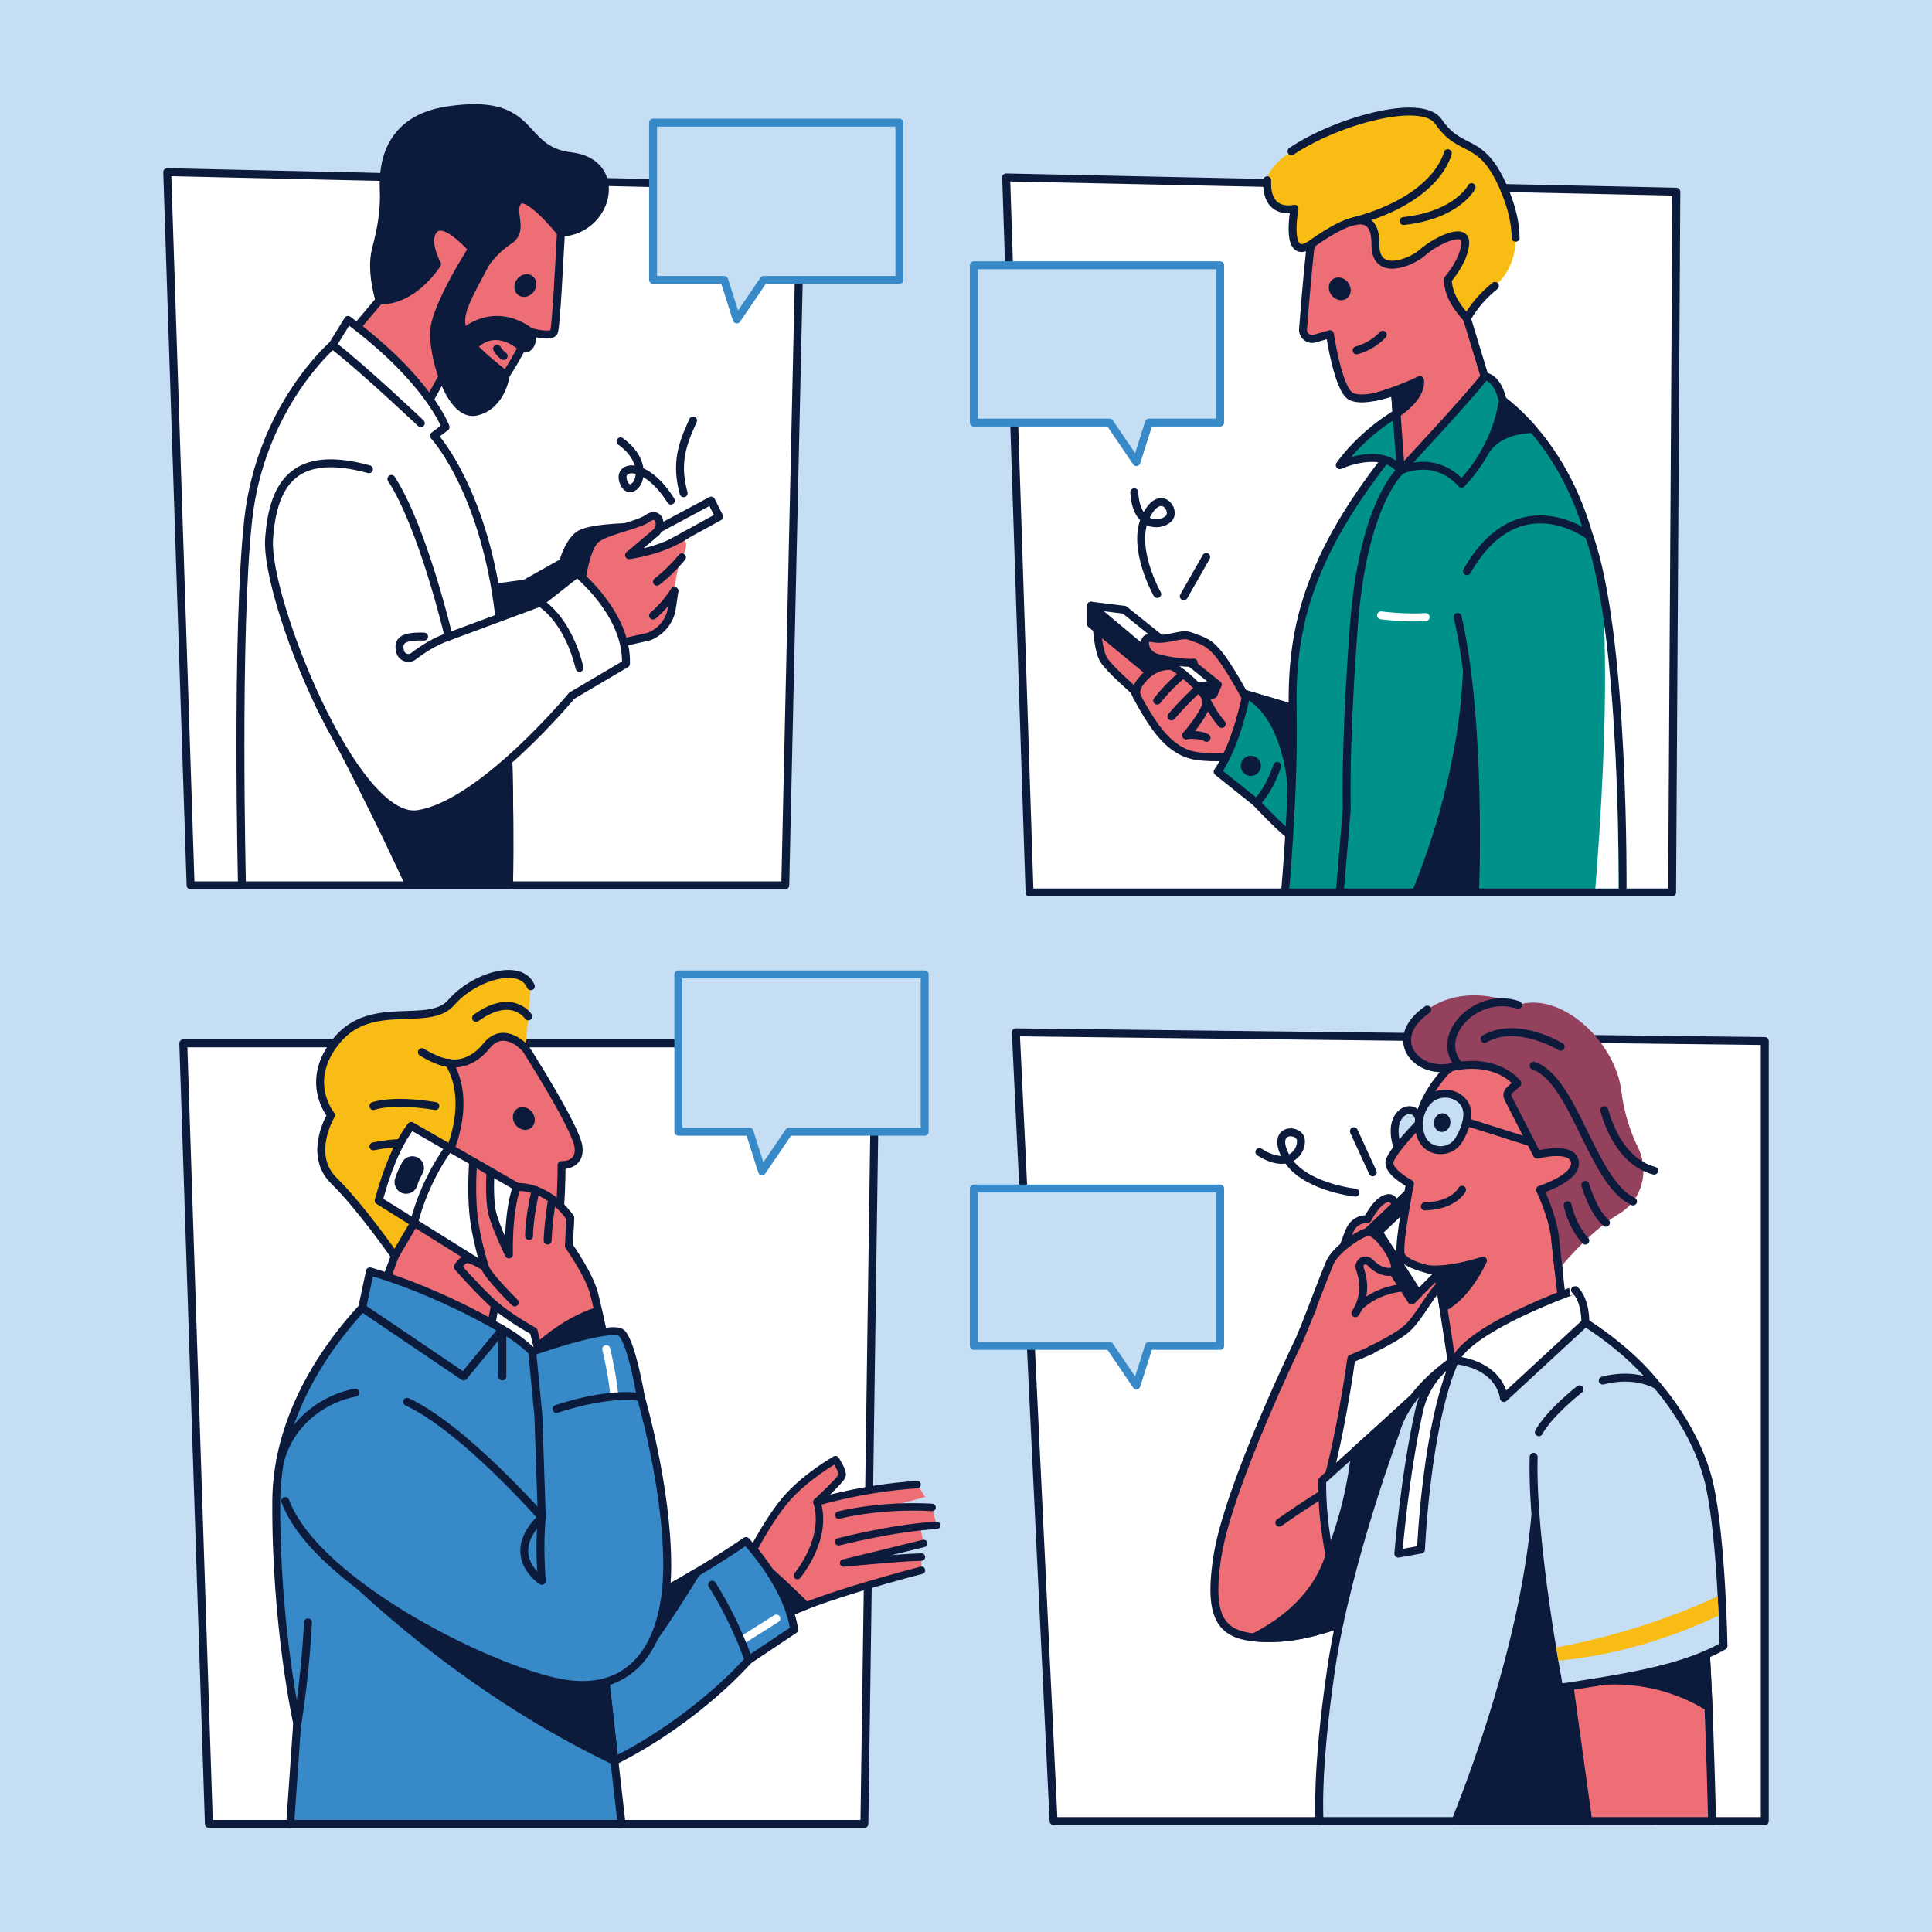 <?xml version="1.0" encoding="utf-8"?>
<!-- Generator: Adobe Illustrator 27.5.0, SVG Export Plug-In . SVG Version: 6.00 Build 0)  -->
<svg version="1.1" xmlns="http://www.w3.org/2000/svg" xmlns:xlink="http://www.w3.org/1999/xlink" x="0px" y="0px"
	 viewBox="0 0 500 500" style="enable-background:new 0 0 500 500;" xml:space="preserve">
<g id="BACKGROUND">
	<rect style="fill:#C5DEF3;" width="500" height="500"/>
</g>
<g id="OBJECTS">
	<g>
		
			<polygon style="fill:#FFFFFF;stroke:#0C1A3B;stroke-width:2.052;stroke-linecap:round;stroke-linejoin:round;stroke-miterlimit:10;" points="
			43.28,44.549 49.328,229.131 203.226,229.131 207.258,48.245 		"/>
		<g>
			<g>
				
					<path style="fill:#0C1A3B;stroke:#0C1A3B;stroke-width:2.052;stroke-linecap:round;stroke-linejoin:round;stroke-miterlimit:10;" d="
					M145.171,147.385c0,0,1.528-6.936,4.809-9.04c3.281-2.104,16.204-2.029,16.204-2.029l-15.477,17.581L145.171,147.385z"/>
				
					<path style="fill:#0C1A3B;stroke:#0C1A3B;stroke-width:2.052;stroke-linecap:round;stroke-linejoin:round;stroke-miterlimit:10;" d="
					M124.935,152.531l11.02-1.539l8.916-5.009c0,0,2.304,0.473,5.109,6.547l-25.044,21.502V152.531z"/>
			</g>
			<g>
				
					<path style="fill:#EE6E76;stroke:#0C1A3B;stroke-width:2.052;stroke-linecap:round;stroke-linejoin:round;stroke-miterlimit:10;" d="
					M145.171,60.232c-0.401,6.812-1.202,24.043-1.803,25.645c-0.601,1.603-6.211,0-6.211,0s-7.012,14.626-11.42,17.03
					c-4.408,2.404-10.018-7.614-10.018-7.614l-6.211,11.22L90.073,87.309l10.018-11.85c0,0,6.612-24.227,15.828-31.949
					C125.135,35.789,144.169,48.611,145.171,60.232z"/>
				
					<path style="fill:#0C1A3B;stroke:#0C1A3B;stroke-width:2.052;stroke-linecap:round;stroke-linejoin:round;stroke-miterlimit:10;" d="
					M134.619,72.9c-0.679,0.907-0.632,2.09,0.105,2.642c0.737,0.552,1.886,0.263,2.565-0.644c0.679-0.908,0.632-2.091-0.105-2.642
					C136.447,71.704,135.298,71.992,134.619,72.9z"/>
				
					<path style="fill:#0C1A3B;stroke:#0C1A3B;stroke-width:2.052;stroke-linecap:round;stroke-linejoin:round;stroke-miterlimit:10;" d="
					M145.171,60.232c12.422-0.601,16.63-18.134,2.605-19.786c-14.025-1.652-8.415-15.476-32.057-11.87
					C101.271,30.78,98.944,41.364,99.32,49.263c0.241,5.062-0.655,10.078-1.957,14.975c-0.993,3.737-0.623,8.286,0.821,13.476
					c0,0,7.717,1.047,14.929-9.339c0,0-3.206-5.739-1.002-8.745c3.37-4.595,13.424,8.745,13.424,8.745s2.004-3.335,6.211-6.14
					c4.208-2.805-0.024-7.613,2.392-10.218C136.555,49.413,145.171,60.232,145.171,60.232z"/>
				
					<path style="fill:#0C1A3B;stroke:#0C1A3B;stroke-width:2.052;stroke-linecap:round;stroke-linejoin:round;stroke-miterlimit:10;" d="
					M125.536,68.375c-8.014,15.298-10.117,16.426,5.36,28.685c0,0-0.952,7.851-7.564,9.454c-6.612,1.603-11.02-13.224-11.02-20.236
					c0-7.012,11.02-23.642,11.02-23.642"/>
				
					<path style="fill:#0C1A3B;stroke:#0C1A3B;stroke-width:2.052;stroke-linecap:round;stroke-linejoin:round;stroke-miterlimit:10;" d="
					M118.523,87.309c9.617-9.245,18.633-1.432,18.633-1.432c1.377,1.227,0.025,5.435-2.083,4.072c0,0-7.233-7.156-13.469,0.744"/>
				
					<path style="fill:none;stroke:#0C1A3B;stroke-width:2.052;stroke-linecap:round;stroke-linejoin:round;stroke-miterlimit:10;" d="
					M130.344,92.138c0,0-0.801-0.401-1.703-1.903"/>
			</g>
			<g>
				
					<path style="fill:#FFFFFF;stroke:#0C1A3B;stroke-width:2.052;stroke-linecap:round;stroke-linejoin:round;stroke-miterlimit:10;" d="
					M90.073,82.793c20.837,15.507,25.245,27.728,25.245,27.728l-3.005,2.259c0,0,10.619,11.365,15.528,37.611
					c4.909,26.247,3.907,78.74,3.907,78.74H62.624c0,0-1.603-65.316,1.603-94.567c3.206-29.252,21.839-45.28,21.839-45.28
					L90.073,82.793z"/>
				
					<path style="fill:#0C1A3B;stroke:#0C1A3B;stroke-width:2.052;stroke-linecap:round;stroke-linejoin:round;stroke-miterlimit:10;" d="
					M82.721,182.554l20.976,5.814l27.206-8.404c1.321,24.135,0.843,49.167,0.843,49.167h-25.757
					C101.177,218.659,93.31,202.255,82.721,182.554z"/>
				
					<path style="fill:none;stroke:#0C1A3B;stroke-width:2.052;stroke-linecap:round;stroke-linejoin:round;stroke-miterlimit:10;" d="
					M108.906,109.519c0,0-15.027-14.225-22.84-20.236"/>
			</g>
			<g>
				<g>
					
						<polygon style="fill:#FFFFFF;stroke:#0C1A3B;stroke-width:2.052;stroke-linecap:round;stroke-linejoin:round;stroke-miterlimit:10;" points="
						184.039,129.555 155.088,145.082 157.192,149.59 186.121,133.704 					"/>
					<g>
						<path style="fill:#EE6E76;" d="M150.591,149.797c0,0,1.039-8.021,3.578-10.225c2.539-2.204,11.07-3.506,13.406-5.41
							c2.336-1.903,3.735,1.488,2.934,2.597c-0.801,1.109-7.707,6.92-7.707,6.92s8.859-2.079,13.071-4.361
							c0,0,3.178,0.053,0.842,4.461c-2.336,4.408-1.999,11.384-3.148,15.027c-1.422,4.508-5.586,5.923-5.586,5.923l-12.187,2.773
							l-7.718-14.406L150.591,149.797z"/>
						
							<path style="fill:none;stroke:#0C1A3B;stroke-width:2.052;stroke-linecap:round;stroke-linejoin:round;stroke-miterlimit:10;" d="
							M174.529,152.949c-0.171,1.291-0.665,4.912-0.963,5.857c-1.422,4.508-5.586,5.923-5.586,5.923l-12.187,2.773l-7.718-14.406
							l2.516-3.299c0,0,1.039-8.021,3.578-10.225c2.539-2.204,10.969-3.637,13.406-5.41c3.03-2.204,4.111,2.018,2.133,3.707
							c-1.041,0.888-6.906,5.81-6.906,5.81s8.716-1.102,14.771-5.281"/>
						
							<path style="fill:none;stroke:#0C1A3B;stroke-width:2.052;stroke-linecap:round;stroke-linejoin:round;stroke-miterlimit:10;" d="
							M176.501,144.222c-3.281,3.966-6.487,6.326-6.487,6.326"/>
						
							<path style="fill:none;stroke:#0C1A3B;stroke-width:2.052;stroke-linecap:round;stroke-linejoin:round;stroke-miterlimit:10;" d="
							M174.529,152.949c-2.411,3.853-5.516,6.358-5.516,6.358"/>
					</g>
					
						<path style="fill:none;stroke:#0C1A3B;stroke-width:2.052;stroke-linecap:round;stroke-linejoin:round;stroke-miterlimit:10;" d="
						M176.927,127.651c-2.104-7.754-0.425-12.622,2.44-18.833"/>
					
						<path style="fill:none;stroke:#0C1A3B;stroke-width:2.052;stroke-linecap:round;stroke-linejoin:round;stroke-miterlimit:10;" d="
						M173.621,129.555c-6.511-10.419-14.215-9.402-12.168-4.587c2.047,4.815,8.561-3.928-0.855-10.74"/>
				</g>
				<g>
					
						<path style="fill:#FFFFFF;stroke:#0C1A3B;stroke-width:2.052;stroke-linecap:round;stroke-linejoin:round;stroke-miterlimit:10;" d="
						M101.293,123.945c8.215,12.622,14.826,40.803,14.826,40.803l23.642-8.786l9.617-7.574c0,0,13.023,10.49,12.622,23.377
						l-14.025,8.279c0,0-23.441,28.25-39.871,30.654c-16.429,2.404-39.47-55.899-38.468-71.126
						c1.002-15.227,7.213-23.248,25.846-18.135"/>
					
						<path style="fill:none;stroke:#0C1A3B;stroke-width:2.052;stroke-linecap:round;stroke-linejoin:round;stroke-miterlimit:10;" d="
						M149.979,172.831c-3.206-13.023-10.218-16.87-10.218-16.87"/>
					
						<path style="fill:none;stroke:#0C1A3B;stroke-width:2.052;stroke-linecap:round;stroke-linejoin:round;stroke-miterlimit:10;" d="
						M116.119,164.747c-3.675,1.227-6.999,3.459-9.101,5.077c-1.266,0.975-3.1,0.288-3.475-1.265
						c-0.618-2.56,0.374-4.01,6.215-3.812"/>
				</g>
			</g>
		</g>
		
			<polygon style="fill:#C5DEF3;stroke:#3889C8;stroke-width:2.052;stroke-linecap:round;stroke-linejoin:round;stroke-miterlimit:10;" points="
			169.013,31.73 232.763,31.73 232.763,72.446 197.639,72.446 190.68,82.688 187.432,72.446 169.013,72.446 		"/>
	</g>
	<g>
		
			<polygon style="fill:#FFFFFF;stroke:#0C1A3B;stroke-width:2.052;stroke-linecap:round;stroke-linejoin:round;stroke-miterlimit:10;" points="
			47.437,270.013 54.063,472.022 223.704,472.022 226.575,270.013 		"/>
		<g>
			<g>
				<g>
					
						<path style="fill:#EE6E76;stroke:#0C1A3B;stroke-width:2.052;stroke-linecap:round;stroke-linejoin:round;stroke-miterlimit:10;" d="
						M136.014,271.317c0,0,12.923,20.225,13.674,25.365c0.751,5.14-4.358,4.839-4.358,4.839s0.15,21.638-3.757,24.944
						c-3.907,3.306-11.57,1.202-11.57,1.202l-4.658,24.681l-27.198-16.266l8.415-22.991c0,0-7.363-2.317-9.767-23.623
						C94.391,268.161,120.988,255.689,136.014,271.317z"/>
					
						<path style="fill:#0C1A3B;stroke:#0C1A3B;stroke-width:2.052;stroke-linecap:round;stroke-linejoin:round;stroke-miterlimit:10;" d="
						M121.739,323.459c0,0,2.215,9.459,6.592,13.069l1.673-8.862C125.496,326.164,121.739,323.459,121.739,323.459z"/>
					
						<path style="fill:#0C1A3B;stroke:#0C1A3B;stroke-width:2.052;stroke-linecap:round;stroke-linejoin:round;stroke-miterlimit:10;" d="
						M136.899,288.468c0.679,0.908,0.632,2.09-0.105,2.642c-0.737,0.552-1.886,0.263-2.565-0.644
						c-0.679-0.908-0.632-2.091,0.105-2.642C135.071,287.272,136.219,287.561,136.899,288.468z"/>
					
						<path style="fill:none;stroke:#0C1A3B;stroke-width:2.052;stroke-linecap:round;stroke-linejoin:round;stroke-miterlimit:10;" d="
						M139.32,311.287c-5.109-0.902-9.317-3.757-9.317-3.757"/>
				</g>
				<g>
					<path style="fill:#F9BC14;" d="M116.179,275.073c6.161,10.218,0,23.178,0,23.178s-8.866-3.569-10.819,0
						c-1.953,3.569,7.513,8.528,7.513,8.528l-10.693,18.283c0,0-8.841-12.723-15.754-19.485s-0.751-16.98-0.751-16.98
						s-7.363-8.866,1.653-19.534c9.016-10.669,23.742-3.005,29.452-9.617c5.71-6.612,17.894-10.519,20.598-4.207l-1.364,16.078
						c0,0-5.56-6.311-10.143-0.601C121.288,276.426,116.179,275.073,116.179,275.073z"/>
					
						<path style="fill:none;stroke:#0C1A3B;stroke-width:2.052;stroke-linecap:round;stroke-linejoin:round;stroke-miterlimit:10;" d="
						M136.014,271.317c0,0-5.56-6.311-10.143-0.601c-4.583,5.71-9.692,4.358-9.692,4.358c6.161,10.218,0,23.178,0,23.178
						s-8.866-3.569-10.819,0c-1.953,3.569,7.513,8.528,7.513,8.528l-10.693,18.283c0,0-8.841-12.723-15.754-19.485
						s-0.751-16.98-0.751-16.98s-7.363-8.866,1.653-19.534c9.016-10.669,23.742-3.005,29.452-9.617
						c5.71-6.612,17.894-10.519,20.598-4.207"/>
					
						<path style="fill:none;stroke:#0C1A3B;stroke-width:2.052;stroke-linecap:round;stroke-linejoin:round;stroke-miterlimit:10;" d="
						M123.203,263.428c9.355-6.762,13.513-0.386,13.513-0.386"/>
					
						<path style="fill:none;stroke:#0C1A3B;stroke-width:2.052;stroke-linecap:round;stroke-linejoin:round;stroke-miterlimit:10;" d="
						M116.179,275.073c-2.705-0.075-6.987-2.78-6.987-2.78"/>
					
						<path style="fill:none;stroke:#0C1A3B;stroke-width:2.052;stroke-linecap:round;stroke-linejoin:round;stroke-miterlimit:10;" d="
						M112.686,286.244c-11.383-1.854-16.043,0-16.043,0"/>
					
						<path style="fill:none;stroke:#0C1A3B;stroke-width:2.052;stroke-linecap:round;stroke-linejoin:round;stroke-miterlimit:10;" d="
						M116.179,298.251c0,0-6.169-4.279-19.537-1.57"/>
				</g>
			</g>
			<g>
				<g>
					<path style="fill:#EE6E76;" d="M193.115,404.517c0,0,5.212-10.57,10.283-16.486c5.071-5.916,12.818-10.283,12.818-10.283
						s2.113,3.099,1.69,4.226c-0.423,1.127-6.479,6.761-6.479,6.761s10.142-3.269,23.241-4.522h2.676l2.102,3.201l-10.764,2.881
						l12.546-0.166l1.187,4.618h-4.367l0.986,4.693l-11.832,3.521h11.268v3.427c0,0-27.78,7.091-37.186,12.489"/>
					
						<path style="fill:#0C1A3B;stroke:#0C1A3B;stroke-width:1.924;stroke-linecap:round;stroke-linejoin:round;stroke-miterlimit:10;" d="
						M194.357,406.7l6.928,12.178c1.858-1.067,4.439-2.199,7.376-3.33c-3.149-3.123-7.226-7.004-12.17-11.368L194.357,406.7z"/>
					
						<path style="fill:none;stroke:#0C1A3B;stroke-width:1.924;stroke-linecap:round;stroke-linejoin:round;stroke-miterlimit:10;" d="
						M238.471,406.389c0,0-27.78,7.091-37.186,12.489"/>
					
						<path style="fill:none;stroke:#0C1A3B;stroke-width:1.924;stroke-linecap:round;stroke-linejoin:round;stroke-miterlimit:10;" d="
						M193.115,404.517c0,0,5.212-10.57,10.283-16.486c5.071-5.916,12.818-10.283,12.818-10.283s2.113,3.099,1.69,4.226
						c-0.423,1.127-6.479,6.761-6.479,6.761s11.55-3.592,25.917-4.522"/>
					
						<path style="fill:none;stroke:#0C1A3B;stroke-width:1.924;stroke-linecap:round;stroke-linejoin:round;stroke-miterlimit:10;" d="
						M211.427,388.735c2.958,9.513-5.071,19.025-5.071,19.025"/>
					
						<path style="fill:none;stroke:#0C1A3B;stroke-width:1.924;stroke-linecap:round;stroke-linejoin:round;stroke-miterlimit:10;" d="
						M238.471,402.961c-5.916,0.141-20.142,1.555-20.142,1.555l20.706-5.077"/>
					
						<path style="fill:none;stroke:#0C1A3B;stroke-width:1.924;stroke-linecap:round;stroke-linejoin:round;stroke-miterlimit:10;" d="
						M217.061,399.017c0,0,13.945-3.611,25.354-4.27"/>
					
						<path style="fill:none;stroke:#0C1A3B;stroke-width:1.924;stroke-linecap:round;stroke-linejoin:round;stroke-miterlimit:10;" d="
						M217.061,392.087c12.536-2.93,24.167-1.958,24.167-1.958"/>
				</g>
				<g>
					
						<path style="fill:#3889C8;stroke:#0C1A3B;stroke-width:2.052;stroke-linecap:round;stroke-linejoin:round;stroke-miterlimit:10;" d="
						M160.858,417.125c15.027-6.411,32.196-18.308,32.196-18.308s10.68,11.096,12.483,22.917l-11.821,7.902
						c0,0-13.154,15.264-34.714,26.078c-22.11,11.089-16.577-32.979-16.577-32.979"/>
					
						<line style="fill:none;stroke:#FFFFFF;stroke-width:2.052;stroke-linecap:round;stroke-linejoin:round;stroke-miterlimit:10;" x1="200.929" y1="418.878" x2="191.796" y2="424.637"/>
					
						<path style="fill:none;stroke:#0C1A3B;stroke-width:2.052;stroke-linecap:round;stroke-linejoin:round;stroke-miterlimit:10;" d="
						M184.3,410.112c6.211,9.818,9.417,19.523,9.417,19.523"/>
					
						<path style="fill:#0C1A3B;stroke:#0C1A3B;stroke-width:2.052;stroke-linecap:round;stroke-linejoin:round;stroke-miterlimit:10;" d="
						M163.999,415.72l5.318,8.021c3.602-5.102,7.513-11.249,10.875-16.724C175.327,409.921,169.609,413.11,163.999,415.72z"/>
				</g>
			</g>
			<g>
				
					<path style="fill:#3889C8;stroke:#0C1A3B;stroke-width:2.052;stroke-linecap:round;stroke-linejoin:round;stroke-miterlimit:10;" d="
					M99.251,333.067c0,0-27.55,23.15-27.751,55.407c-0.2,32.257,5.41,57.502,5.41,57.502l-1.803,26.046h85.752
					c0,0-7.413-64.514-9.016-83.147c-0.644-7.487-2.485-15.686-4.457-22.816c-3.208-11.599-12.001-20.824-23.406-24.665
					L99.251,333.067z"/>
				
					<path style="fill:none;stroke:#0C1A3B;stroke-width:2.052;stroke-linecap:round;stroke-linejoin:round;stroke-miterlimit:10;" d="
					M76.854,446.773c2.259-13.62,2.86-26.9,2.86-26.9"/>
				
					<path style="fill:none;stroke:#0C1A3B;stroke-width:2.052;stroke-linecap:round;stroke-linejoin:round;stroke-miterlimit:10;" d="
					M130.004,344.05c0,7.96,0,12.167,0,12.167"/>
				
					<path style="fill:#0C1A3B;stroke:#0C1A3B;stroke-width:2.052;stroke-linecap:round;stroke-linejoin:round;stroke-miterlimit:10;" d="
					M93.015,410.346c26.657,24.611,51.654,38.572,65.988,45.368c-1.666-14.738-4.094-36.46-5.723-52.156l-33.894,1.146
					L93.015,410.346z"/>
				
					<path style="fill:#3889C8;stroke:#0C1A3B;stroke-width:2.052;stroke-linecap:round;stroke-linejoin:round;stroke-miterlimit:10;" d="
					M95.743,329.019c18.783,5.56,34.261,15.031,34.261,15.031l-10.018,12.167l-26.247-17.758L95.743,329.019z"/>
			</g>
			<g>
				<g>
					<g>
						
							<path style="fill:#FFFFFF;stroke:#0C1A3B;stroke-width:2.052;stroke-linecap:round;stroke-linejoin:round;stroke-miterlimit:10;" d="
							M106.411,291.391c-3.777,5.049-6.373,11.782-8.41,19.313l39.074,24.4l10.444-20.082L106.411,291.391z"/>
						
							<path style="fill:none;stroke:#0C1A3B;stroke-width:2.052;stroke-linecap:round;stroke-linejoin:round;stroke-miterlimit:10;" d="
							M116.179,297.036c-6.987,9.762-9.026,19.524-9.026,19.524"/>
						<g>
							<path style="fill:#0C1A3B;" d="M105.118,308.947c-0.273,0-0.552-0.038-0.828-0.117c-1.596-0.456-2.519-2.12-2.063-3.716
								c0.486-1.702,1.297-3.28,1.865-4.318c0.797-1.457,2.623-1.991,4.078-1.195c1.457,0.796,1.991,2.623,1.195,4.078
								c-0.43,0.787-1.038,1.962-1.361,3.088C107.629,308.086,106.426,308.947,105.118,308.947z"/>
						</g>
					</g>
					<g>
						
							<path style="fill:#EE6E76;stroke:#0C1A3B;stroke-width:2.052;stroke-linecap:round;stroke-linejoin:round;stroke-miterlimit:10;" d="
							M140.222,353.011l-2.104-8.505c0,0-7.113-3.824-11.42-7.978s-8.215-8.661-8.215-8.661s1.234-2.13,2.605-2.004
							c1.37,0.126,4.38,2.008,4.38,2.008s-2.377-7.483-2.978-13.911c-0.601-6.429-0.04-13.299-0.04-13.299l3.726,2.153
							c0.464,0.268,0.741,0.768,0.719,1.303c-0.084,1.988-0.205,6.943,0.504,9.842c0.902,3.689,4.308,10.702,4.308,10.702
							s-0.324-11.099,2.042-17.471c5.04-0.128,10.309,2.934,13.844,8.001l-0.358,7.266c0,0,5.209,7.313,6.511,12.322
							c1.302,5.009,3.51,15.928,3.51,15.928"/>
						
							<path style="fill:#0C1A3B;stroke:#0C1A3B;stroke-width:1.924;stroke-linecap:round;stroke-linejoin:round;stroke-miterlimit:10;" d="
							M140.222,353.011l17.034-2.305c0,0-1.27-6.281-2.452-11.501c-6.928,2.018-13.063,6.958-15.695,9.307L140.222,353.011z"/>
						
							<path style="fill:none;stroke:#0C1A3B;stroke-width:2.052;stroke-linecap:round;stroke-linejoin:round;stroke-miterlimit:10;" d="
							M142.87,310.314c-1.145,7.635-1.145,10.74-1.145,10.74"/>
						
							<path style="fill:none;stroke:#0C1A3B;stroke-width:2.052;stroke-linecap:round;stroke-linejoin:round;stroke-miterlimit:10;" d="
							M138.623,308.021c-1.707,7.023-1.707,11.831-1.707,11.831"/>
						
							<path style="fill:none;stroke:#0C1A3B;stroke-width:2.052;stroke-linecap:round;stroke-linejoin:round;stroke-miterlimit:10;" d="
							M125.468,327.871c0.629,2.2,7.741,9.212,7.741,9.212"/>
					</g>
				</g>
				<g>
					
						<path style="fill:#3889C8;stroke:#0C1A3B;stroke-width:2.052;stroke-linecap:round;stroke-linejoin:round;stroke-miterlimit:10;" d="
						M73.824,388.474c8.19,21.839,54.977,44.679,72.609,47.284c17.631,2.605,26.246-10.419,26.246-30.654
						c0-20.236-6.812-43.477-6.812-43.477s-2.404-14.225-5.009-16.629c-2.605-2.404-23.128,4.799-23.128,4.799l1.59,16.439
						l0.901,26.447c0,0-20.236-23.121-34.862-29.893"/>
					
						<path style="fill:none;stroke:#FFFFFF;stroke-width:2.052;stroke-linecap:round;stroke-linejoin:round;stroke-miterlimit:10;" d="
						M156.901,349.155c1.803,7.663,2.101,12.263,2.101,12.263"/>
					
						<path style="fill:none;stroke:#0C1A3B;stroke-width:2.052;stroke-linecap:round;stroke-linejoin:round;stroke-miterlimit:10;" d="
						M144.029,364.632c14.826-4.809,21.839-3.005,21.839-3.005"/>
					
						<path style="fill:none;stroke:#0C1A3B;stroke-width:2.052;stroke-linecap:round;stroke-linejoin:round;stroke-miterlimit:10;" d="
						M140.222,392.681c-0.801,7.614,0,16.429,0,16.429S130.004,402.544,140.222,392.681"/>
					
						<path style="fill:none;stroke:#0C1A3B;stroke-width:2.052;stroke-linecap:round;stroke-linejoin:round;stroke-miterlimit:10;" d="
						M72.555,377.827c3.096-10.913,12.57-16.2,19.382-17.402"/>
				</g>
			</g>
		</g>
		
			<polygon style="fill:#C5DEF3;stroke:#3889C8;stroke-width:2.052;stroke-linecap:round;stroke-linejoin:round;stroke-miterlimit:10;" points="
			175.551,252.177 239.301,252.177 239.301,292.893 204.177,292.893 197.218,303.135 193.97,292.893 175.551,292.893 		"/>
	</g>
	<g>
		
			<polygon style="fill:#FFFFFF;stroke:#0C1A3B;stroke-width:2.052;stroke-linecap:round;stroke-linejoin:round;stroke-miterlimit:10;" points="
			260.395,45.915 266.443,230.979 432.737,230.979 433.837,49.611 		"/>
		<g>
			<g>
				<g>
					<g>
						
							<path style="fill:#EE6E76;stroke:#0C1A3B;stroke-width:2.052;stroke-linecap:round;stroke-linejoin:round;stroke-miterlimit:10;" d="
							M306.99,190.307c0,0,5.56-6.386,5.27-8.916c-0.29-2.529-6.548-7.613-8.454-8.741c-1.906-1.127-6.509,1.127-6.509,1.127
							L283.9,162.714c0,0,0.324,5.73,1.752,8.059s7.814,7.889,7.814,7.889s1.503,3.381,4.508,7.964
							c3.005,4.583,6.687,8.265,11.646,9.016c4.959,0.751,10.218,0,10.218,0l3.875-12.647c0,0-4.375-8.449-7.681-12.89
							c-1.427-1.917-2.649-3.007-3.771-3.707l-16.465,2.672"/>
						
							<path style="fill:none;stroke:#0C1A3B;stroke-width:2.052;stroke-linecap:round;stroke-linejoin:round;stroke-miterlimit:10;" d="
							M311.814,180.197c1.382,3.252,3.05,5.61,4.373,7.156"/>
						<g>
							
								<polygon style="fill:#FFFFFF;stroke:#0C1A3B;stroke-width:2.052;stroke-linecap:round;stroke-linejoin:round;stroke-miterlimit:10;" points="
								282.371,156.748 282.371,161.456 306.614,181.392 314.027,179.689 315.129,177.184 290.987,157.81 							"/>
							
								<polygon style="fill:#0C1A3B;stroke:#0C1A3B;stroke-width:2.052;stroke-linecap:round;stroke-linejoin:round;stroke-miterlimit:10;" points="
								306.614,181.391 314.027,179.689 315.129,177.184 314.823,176.938 307.816,178.086 282.371,156.748 282.371,161.456 							
								"/>
						</g>
						
							<path style="fill:#EE6E76;stroke:#0C1A3B;stroke-width:2.052;stroke-linecap:round;stroke-linejoin:round;stroke-miterlimit:10;" d="
							M313.34,167.182c-1.817-1.519-3.857-1.951-5.223-2.52c-2.404-1.002-6.111,1.302-9.817,0.501
							c-1.668-0.361-2.058,0.475-1.982,1.505c0.121,1.645,1.332,3.001,2.903,3.502c2.192,0.699,7.564,1.628,9.698,1.305"/>
						<path style="fill:#EE6E76;" d="M306.99,190.307c0,0,5.56-6.386,5.27-8.916c-0.29-2.529-6.548-7.613-8.454-8.741
							c-0.635-0.376-1.57-0.376-2.535-0.209c-2.249,0.389-4.243,1.679-5.652,3.475c0,0-0.3,2.814,1.228,5.474"/>
						
							<path style="fill:none;stroke:#0C1A3B;stroke-width:2.052;stroke-linecap:round;stroke-linejoin:round;stroke-miterlimit:10;" d="
							M294.248,180.264c-0.857-2.181,1.371-4.347,1.371-4.347c1.409-1.796,3.403-3.086,5.652-3.475
							c0.964-0.167,1.899-0.167,2.535,0.209c1.906,1.127,8.164,6.211,8.454,8.741c0.289,2.529-5.27,8.916-5.27,8.916
							s3.174-0.501,5.281,0.651"/>
						
							<path style="fill:none;stroke:#0C1A3B;stroke-width:2.052;stroke-linecap:round;stroke-linejoin:round;stroke-miterlimit:10;" d="
							M310.239,178.119c-3.625,3.273-7.078,7.305-7.078,7.305"/>
						
							<path style="fill:none;stroke:#0C1A3B;stroke-width:2.052;stroke-linecap:round;stroke-linejoin:round;stroke-miterlimit:10;" d="
							M306.241,174.415c0,0-3.458,2.654-6.764,6.907"/>
					</g>
					<g>
						<g>
							
								<path style="fill:#01918B;stroke:#0C1A3B;stroke-width:2.052;stroke-linecap:round;stroke-linejoin:round;stroke-miterlimit:10;" d="
								M340.174,184.898l-17.631-5.209c0,0-2.404,12.823-7.413,20.035l10.018,8.014c0,0,12.422,13.758,17.431,13.424"/>
							
								<path style="fill:#0C1A3B;stroke:#0C1A3B;stroke-width:2.052;stroke-linecap:round;stroke-linejoin:round;stroke-miterlimit:10;" d="
								M334.272,204.126l6.593-8.797l-0.691-10.431l-17.631-5.209C333.512,185.499,334.272,204.126,334.272,204.126z"/>
							
								<path style="fill:none;stroke:#0C1A3B;stroke-width:2.052;stroke-linecap:round;stroke-linejoin:round;stroke-miterlimit:10;" d="
								M325.147,207.738c0,0,3.145-2.756,5.393-9.532"/>
						</g>
						
							<path style="fill:#0C1A3B;stroke:#0C1A3B;stroke-width:2.052;stroke-linecap:round;stroke-linejoin:round;stroke-miterlimit:10;" d="
							M325.299,198.205c0,0.876-0.711,1.587-1.587,1.587s-1.587-0.71-1.587-1.587c0-0.876,0.711-1.587,1.587-1.587
							C324.589,196.618,325.299,197.329,325.299,198.205z"/>
					</g>
				</g>
				<g>
					
						<path style="fill:none;stroke:#0C1A3B;stroke-width:2.052;stroke-linecap:round;stroke-linejoin:round;stroke-miterlimit:10;" d="
						M299.49,153.73c0,0-6.778-11.926-3.027-19.87c3.751-7.944,8.14-1.719,5.947,0.386c-2.193,2.106-8.373,2.234-8.86-6.85"/>
					
						<line style="fill:none;stroke:#0C1A3B;stroke-width:2.052;stroke-linecap:round;stroke-linejoin:round;stroke-miterlimit:10;" x1="306.371" y1="154.312" x2="312.168" y2="144.137"/>
				</g>
			</g>
			<g>
				
					<path style="fill:#01918B;stroke:#0C1A3B;stroke-width:2.052;stroke-linecap:round;stroke-linejoin:round;stroke-miterlimit:10;" d="
					M361.991,114.629c-24.844,30.136-27.828,49.845-27.428,69.774s-2.004,46.577-2.004,46.577h83.748c0,0,3.206-53.895-3.606-86.353
					s-27.327-43.377-27.327-43.377L361.991,114.629z"/>
				
					<path style="fill:#0C1A3B;stroke:#0C1A3B;stroke-width:2.052;stroke-linecap:round;stroke-linejoin:round;stroke-miterlimit:10;" d="
					M381.447,108.362l3.148,8.077c2.999-4.258,8.187-5.309,12.1-5.427c-4.51-5.174-8.563-8.048-10.349-9.182L381.447,108.362z"/>
				
					<path style="fill:#0C1A3B;stroke:#0C1A3B;stroke-width:2.052;stroke-linecap:round;stroke-linejoin:round;stroke-miterlimit:10;" d="
					M366.449,230.979h29.136l2.997-43.978l-18.934-13.388C378.677,197.345,371.461,218.747,366.449,230.979z"/>
				
					<path style="fill:#01918B;stroke:#0C1A3B;stroke-width:2.052;stroke-linecap:round;stroke-linejoin:round;stroke-miterlimit:10;" d="
					M362.513,121.746c-4.909-6.371-15.778-1.363-15.778-1.363s7.063-10.619,20.687-16.429l7.254,4.528L362.513,121.746z"/>
				
					<path style="fill:none;stroke:#0C1A3B;stroke-width:2.052;stroke-linecap:round;stroke-linejoin:round;stroke-miterlimit:10;" d="
					M362.513,121.746c0,0-9.717,8.254-12.122,40.111c-2.404,31.856-1.841,47.484-1.841,47.484l-1.815,21.638"/>
				
					<path style="fill:none;stroke:#FFFFFF;stroke-width:2.052;stroke-linecap:round;stroke-linejoin:round;stroke-miterlimit:10;" d="
					M357.411,159.252c5.105,0.601,8.96,0.601,11.539,0.451"/>
			</g>
			<g>
				<g>
					
						<path style="fill:#EE6E76;stroke:#0C1A3B;stroke-width:2.052;stroke-linecap:round;stroke-linejoin:round;stroke-miterlimit:10;" d="
						M339.072,64.485c-0.819,7.714-1.499,16.108-1.849,20.674c-0.127,1.662,1.447,2.935,3.047,2.468l3.911-1.143
						c0,0,2.104,14.265,5.41,16.068c3.306,1.803,11.42-1.302,11.42-1.302l1.503,20.496l23.441-18.593l-6.311-20.737
						c0,0,3.005-21.939-0.301-31.856C376.037,40.642,345.082,40.242,339.072,64.485z"/>
					
						<path style="fill:#0C1A3B;stroke:#0C1A3B;stroke-width:2.052;stroke-linecap:round;stroke-linejoin:round;stroke-miterlimit:10;" d="
						M348.07,73.754c0.679,0.908,0.632,2.09-0.105,2.642c-0.737,0.552-1.886,0.263-2.565-0.644c-0.679-0.908-0.632-2.09,0.106-2.642
						C346.243,72.558,347.391,72.846,348.07,73.754z"/>
					
						<path style="fill:none;stroke:#0C1A3B;stroke-width:2.052;stroke-linecap:round;stroke-linejoin:round;stroke-miterlimit:10;" d="
						M351.093,90.681c4.358-1.202,6.762-4.057,6.762-4.057"/>
					
						<path style="fill:#0C1A3B;stroke:#0C1A3B;stroke-width:2.052;stroke-linecap:round;stroke-linejoin:round;stroke-miterlimit:10;" d="
						M367.472,98.345c0,0-5.107,2.554-11.506,4.352c2.688-0.55,5.044-1.447,5.044-1.447l0.426,5.813
						C368.604,102.217,367.472,98.345,367.472,98.345z"/>
				</g>
				<g>
					<path style="fill:#F9BC14;" d="M339.448,63.114c-7.116,5.038-4.434-9.098-4.434-9.098s-7.513,1.953-7.063-7.363
						s38.468-23.742,44.328-15.177c5.86,8.565,10.89,3.456,16.79,16.98c5.9,13.524,2.818,21.828-3.116,26.297
						c-5.935,4.468-6.311,7.663-6.311,7.663c-3.149-3.638-5.114-7.052-4.968-10.068c0,0,4.367-4.959,4.517-9.467
						c0.15-4.508-7.964-0.301-10.969,2.404c-3.005,2.705-12.343,6.461-12.257-1.953C356.052,54.918,350.794,55.082,339.448,63.114z"
						/>
					
						<path style="fill:none;stroke:#0C1A3B;stroke-width:2.052;stroke-linecap:round;stroke-linejoin:round;stroke-miterlimit:10;" d="
						M334.244,39.147c11.157-7.586,33.641-14.095,38.036-7.671c5.86,8.565,10.89,3.456,16.79,16.98
						c2.212,5.071,3.162,9.409,3.172,13.085"/>
					
						<path style="fill:none;stroke:#0C1A3B;stroke-width:2.052;stroke-linecap:round;stroke-linejoin:round;stroke-miterlimit:10;" d="
						M327.952,46.653c-0.451,9.317,7.063,7.363,7.063,7.363s-2.683,14.136,4.434,9.098c11.346-8.032,16.604-8.196,16.518,0.219
						c-0.086,8.415,9.252,4.658,12.257,1.953c3.005-2.705,11.12-6.912,10.969-2.404c-0.15,4.508-4.517,9.467-4.517,9.467
						c0.177,4.088,2.383,7.172,4.968,10.068c0,0,2.172-4.377,7.247-8.425"/>
					
						<path style="fill:none;stroke:#0C1A3B;stroke-width:2.052;stroke-linecap:round;stroke-linejoin:round;stroke-miterlimit:10;" d="
						M350.609,57.209c21.736-5.897,24.067-17.568,24.067-17.568"/>
					
						<path style="fill:none;stroke:#0C1A3B;stroke-width:2.052;stroke-linecap:round;stroke-linejoin:round;stroke-miterlimit:10;" d="
						M363.243,57.209c13.996-1.57,17.602-8.784,17.602-8.784"/>
				</g>
				
					<path style="fill:#01918B;stroke:#0C1A3B;stroke-width:2.052;stroke-linecap:round;stroke-linejoin:round;stroke-miterlimit:10;" d="
					M378.241,125.192c-7.012-7.814-15.728-3.446-15.728-3.446s18.848-20.248,21.696-24.329c0,0,3.264,0.023,4.659,6.186
					C388.868,103.602,388.058,114.774,378.241,125.192z"/>
			</g>
			<g>
				
					<path style="fill:#01918B;stroke:#0C1A3B;stroke-width:2.052;stroke-linecap:round;stroke-linejoin:round;stroke-miterlimit:10;" d="
					M377.239,159.653c6.311,27.649,4.508,71.326,4.508,71.326h38.168c0,0,0.642-66.83-8.695-92.369c0,0-18.353-14.019-31.577,9.222"
					/>
				<g>
					<path style="fill:#FFFFFF;" d="M412.87,229.953h6.024c0.021-6.44-0.045-42.033-3.808-69.041
						C416.148,184.056,414.134,214.292,412.87,229.953z"/>
				</g>
			</g>
		</g>
		
			<polygon style="fill:#C5DEF3;stroke:#3889C8;stroke-width:2.052;stroke-linecap:round;stroke-linejoin:round;stroke-miterlimit:10;" points="
			315.775,68.649 252.025,68.649 252.025,109.364 287.149,109.364 294.108,119.606 297.356,109.364 315.775,109.364 		"/>
	</g>
	<g>
		
			<polygon style="fill:#FFFFFF;stroke:#0C1A3B;stroke-width:2.052;stroke-linecap:round;stroke-linejoin:round;stroke-miterlimit:10;" points="
			262.896,267.164 272.659,471.295 456.72,471.295 456.72,269.416 		"/>
		<g>
			<g>
				<g>
					
						<path style="fill:#EE6E76;stroke:#0C1A3B;stroke-width:2.052;stroke-linecap:round;stroke-linejoin:round;stroke-miterlimit:10;" d="
						M351.678,350.788c0,0,9.257-4.03,12.482-7.009c3.465-3.201,6.591-9.975,9.074-11.454c2.483-1.479,0.247-6.087,0.247-6.087
						h-7.092c0,0-3.875-16.078-6.815-16.178c-2.94-0.1-5.645,5.454-5.645,5.454s-2.717-0.294-4.289,2.26
						c-1.571,2.555-6.831,20.638-6.831,20.638l-2.855,5.367"/>
					
						<path style="fill:none;stroke:#0C1A3B;stroke-width:1.924;stroke-linecap:round;stroke-linejoin:round;stroke-miterlimit:10;" d="
						M351.617,338.36c4.865-4.809,11.609-5.098,11.609-5.098"/>
					
						<polygon style="fill:#FFFFFF;stroke:#0C1A3B;stroke-width:2.052;stroke-linecap:round;stroke-linejoin:round;stroke-miterlimit:10;" points="
						379.513,294.47 353.928,318.825 365.348,336.557 389.203,312.625 					"/>
					
						<polygon style="fill:#0C1A3B;stroke:#0C1A3B;stroke-width:2.052;stroke-linecap:round;stroke-linejoin:round;stroke-miterlimit:10;" points="
						356.767,318.825 380.47,296.262 379.513,294.47 353.928,318.825 365.348,336.557 367.073,334.826 					"/>
					
						<path style="fill:#EE6E76;stroke:#0C1A3B;stroke-width:2.052;stroke-linecap:round;stroke-linejoin:round;stroke-miterlimit:10;" d="
						M338.343,341.71c0,0,4.307-11.314,5.738-14.77c1.431-3.456,7.442-7.513,9.846-8.114c2.404-0.601,7.989,7.63,7.006,9.753
						c-0.494,1.066-3.85,0.751-5.954-1.488c-0.372-0.396-0.72-0.642-1.041-0.78c-1.234-0.529-2.481,0.762-2.014,2.021
						c0.737,1.983,1.962,6.802-1.153,11.531"/>
				</g>
				<g>
					
						<path style="fill:none;stroke:#0C1A3B;stroke-width:2.052;stroke-linecap:round;stroke-linejoin:round;stroke-miterlimit:10;" d="
						M350.788,308.66c0,0-13.642-1.442-17.911-9.12c-4.269-7.678,3.347-7.617,3.779-4.607c0.433,3.01-3.064,8.106-10.729,3.208"/>
					
						<line style="fill:none;stroke:#0C1A3B;stroke-width:2.052;stroke-linecap:round;stroke-linejoin:round;stroke-miterlimit:10;" x1="355.272" y1="303.407" x2="350.382" y2="292.767"/>
				</g>
				<g>
					
						<path style="fill:#EE6E76;stroke:#0C1A3B;stroke-width:2.052;stroke-linecap:round;stroke-linejoin:round;stroke-miterlimit:10;" d="
						M339.703,338.412l-3.406,8.263c0,0-18.433,37.98-21.238,56.156c-2.805,18.176,2.004,21.379,14.826,21.08
						c12.823-0.299,27.649-8.314,27.649-8.314l-7.805-32.892l-7.487,4.652c4.272-12.431,7.478-35.736,7.478-35.736l5.209-2.214"/>
					
						<path style="fill:#0C1A3B;stroke:#0C1A3B;stroke-width:2.052;stroke-linecap:round;stroke-linejoin:round;stroke-miterlimit:10;" d="
						M324.48,423.752c1.609,0.166,3.41,0.205,5.405,0.158c12.823-0.3,27.649-8.314,27.649-8.314l-2.565-10.809l-10.888-2.316
						C340.839,413.032,332.492,419.668,324.48,423.752z"/>
					
						<path style="fill:none;stroke:#0C1A3B;stroke-width:2.052;stroke-linecap:round;stroke-linejoin:round;stroke-miterlimit:10;" d="
						M331.087,394.058c7.313-5.209,16.028-10.418,16.028-10.418"/>
				</g>
				<g>
					
						<path style="fill:#C5DEF3;stroke:#0C1A3B;stroke-width:2.052;stroke-linecap:round;stroke-linejoin:round;stroke-miterlimit:10;" d="
						M365.772,361.801c-9.44,8.715-23.565,21.338-23.565,21.338s-0.902,19.795,8.565,39.876c0,0,18.182-3.211,27.95-10.724
						s11.871-27.649,11.871-27.649"/>
					
						<path style="fill:#0C1A3B;stroke:#0C1A3B;stroke-width:2.052;stroke-linecap:round;stroke-linejoin:round;stroke-miterlimit:10;" d="
						M365.772,361.801c-4.624,4.269-10.369,9.473-15.031,13.675c-1.181,11.68-4.337,21.245-6.659,26.996
						c1.249,6.217,3.304,13.359,6.691,20.543c0,0,18.182-3.211,27.95-10.724s11.871-27.649,11.871-27.649L365.772,361.801z"/>
				</g>
			</g>
			<g>
				<g>
					
						<path style="fill:#C5DEF3;stroke:#0C1A3B;stroke-width:2.052;stroke-linecap:round;stroke-linejoin:round;stroke-miterlimit:10;" d="
						M367.286,289.608c-1.029-4.815-9.151-2.062-5.344,8.068C365.749,307.806,369.124,296.055,367.286,289.608z"/>
					
						<path style="fill:#EE6E76;stroke:#0C1A3B;stroke-width:2.052;stroke-linecap:round;stroke-linejoin:round;stroke-miterlimit:10;" d="
						M373.913,277.502c-6.912,7.964-6.762,13.374-6.762,13.374s-6.762,6.912-7.513,9.617c-0.751,2.705,5.259,5.86,5.259,5.86
						s-3.005,15.177-2.404,18.182c0.601,3.005,9.617,4.508,9.617,4.508l4.057,26.447l28.25-17.13l-1.953-17.882
						c0,0,13.524-16.98,11.42-32.908C411.78,271.642,382.779,269.087,373.913,277.502z"/>
					
						<path style="fill:#C5DEF3;stroke:#0C1A3B;stroke-width:2.052;stroke-linecap:round;stroke-linejoin:round;stroke-miterlimit:10;" d="
						M367.286,289.608c-0.197,1.854,0.045,3.39,0.538,4.659c1.66,4.273,7.52,4.585,9.812,0.615c1.31-2.269,2.396-4.992,2.038-7.413
						C378.872,282.06,369.124,280.327,367.286,289.608z"/>
					
						<path style="fill:#0C1A3B;stroke:#0C1A3B;stroke-width:2.052;stroke-linecap:round;stroke-linejoin:round;stroke-miterlimit:10;" d="
						M383.781,326.238c0,0-8.512,2.904-14.398,2.21c1.538,0.395,2.728,0.595,2.728,0.595l1.437,9.368
						C379.906,335.123,383.781,326.238,383.781,326.238z"/>
					
						<path style="fill:none;stroke:#0C1A3B;stroke-width:2.052;stroke-linecap:round;stroke-linejoin:round;stroke-miterlimit:10;" d="
						M368.754,312.214c7.614-0.2,9.617-4.308,9.617-4.308"/>
					
						<line style="fill:none;stroke:#0C1A3B;stroke-width:2.052;stroke-linecap:round;stroke-linejoin:round;stroke-miterlimit:10;" x1="379.513" y1="290.353" x2="396.158" y2="295.631"/>
					
						<path style="fill:#0C1A3B;stroke:#0C1A3B;stroke-width:1.621;stroke-linecap:round;stroke-linejoin:round;stroke-miterlimit:10;" d="
						M374.535,290.729c-0.136,0.885-0.83,1.512-1.549,1.401c-0.719-0.111-1.191-0.918-1.055-1.803
						c0.137-0.885,0.83-1.512,1.549-1.401C374.199,289.037,374.672,289.845,374.535,290.729z"/>
				</g>
				<g>
					<path style="fill:#93415D;" d="M375.595,276.193c12.104-2.645,17.101,4.164,17.101,4.164l-1.593,1.416
						c-0.831,0.739-1.057,1.947-0.549,2.936l7.252,14.13c0,0,9.016-2.404,9.767,1.803c0.751,4.207-9.016,7.263-9.016,7.263
						s3.271,6.749,3.907,12.572c0.636,5.824,0.885,8.1,0.885,8.1s7.68-9.658,15.644-14.439c0.094-0.056,0.187-0.113,0.278-0.17
						c5.736-3.563,7.63-10.955,4.643-17.011c-1.69-3.427-3.569-8.412-4.32-14.648c-1.503-12.472-15.327-25.846-26.747-22.239
						c0,0-12.668-6.311-23.465,1.202C358.586,268.787,366.459,278.189,375.595,276.193z"/>
					
						<path style="fill:none;stroke:#0C1A3B;stroke-width:2.052;stroke-linecap:round;stroke-linejoin:round;stroke-miterlimit:10;" d="
						M369.382,261.273c-10.796,7.513-2.923,16.916,6.213,14.919c12.104-2.645,17.101,4.164,17.101,4.164l-2.009,1.786
						c-0.587,0.522-0.746,1.374-0.388,2.073l7.506,14.625c0,0,9.016-2.404,9.767,1.803c0.751,4.207-9.016,7.263-9.016,7.263
						s3.271,6.749,3.907,12.572c0.636,5.824,0.885,8.1,0.885,8.1"/>
					
						<path style="fill:none;stroke:#0C1A3B;stroke-width:2.052;stroke-linecap:round;stroke-linejoin:round;stroke-miterlimit:10;" d="
						M377.75,275.808c-6.992-7.472,4.202-19.419,15.097-15.737"/>
					
						<path style="fill:none;stroke:#0C1A3B;stroke-width:2.052;stroke-linecap:round;stroke-linejoin:round;stroke-miterlimit:10;" d="
						M384.212,268.862c8.409-4.884,19.679,2.029,19.679,2.029"/>
					
						<path style="fill:none;stroke:#0C1A3B;stroke-width:2.052;stroke-linecap:round;stroke-linejoin:round;stroke-miterlimit:10;" d="
						M396.904,275.808c10.519,3.572,15.16,30.243,25.724,35.127"/>
					
						<path style="fill:none;stroke:#0C1A3B;stroke-width:2.052;stroke-linecap:round;stroke-linejoin:round;stroke-miterlimit:10;" d="
						M415.161,287.305c2.855,10.032,8.19,14.465,12.923,15.667"/>
					
						<path style="fill:none;stroke:#0C1A3B;stroke-width:2.052;stroke-linecap:round;stroke-linejoin:round;stroke-miterlimit:10;" d="
						M410.278,306.654c2.329,7.589,5.337,9.795,5.337,9.795"/>
					
						<path style="fill:none;stroke:#0C1A3B;stroke-width:2.052;stroke-linecap:round;stroke-linejoin:round;stroke-miterlimit:10;" d="
						M405.694,311.913c1.352,5.936,4.583,9.151,4.583,9.151"/>
				</g>
			</g>
			<g>
				
					<path style="fill:#C5DEF3;stroke:#0C1A3B;stroke-width:2.052;stroke-linecap:round;stroke-linejoin:round;stroke-miterlimit:10;" d="
					M375.694,352.404c-12.349,8.696-14.353,17.812-14.353,17.812s-12.823,34.361-16.83,61.609
					c-4.007,27.248-3.005,39.47-3.005,39.47h86.353c0,0,11.22-76.335,8.816-95.77c-2.404-19.434-27.449-33.86-27.449-33.86
					l-4.809-3.306L375.694,352.404z"/>
				
					<path style="fill:#0C1A3B;stroke:#0C1A3B;stroke-width:2.052;stroke-linecap:round;stroke-linejoin:round;stroke-miterlimit:10;" d="
					M376.687,471.295h51.172c0,0,9.648-65.647,9.131-90.681l-39.615,11.341C394.771,421.641,384.076,452.714,376.687,471.295z"/>
				
					<path style="fill:#FFFFFF;stroke:#0C1A3B;stroke-width:2.052;stroke-linecap:round;stroke-linejoin:round;stroke-miterlimit:10;" d="
					M376.581,351.97c12.058,1.567,12.622,9.832,12.622,9.832l21.074-19.496c0,0,0.233-5.599-2.664-8.454
					C407.614,333.852,380.752,343.34,376.581,351.97z"/>
				
					<path style="fill:#FFFFFF;stroke:#0C1A3B;stroke-width:2.052;stroke-linecap:round;stroke-linejoin:round;stroke-miterlimit:10;" d="
					M367.752,401.021c0,0,1.352-32.458,8.829-49.051l0,0l-0.888,0.434c-0.028,0.019-0.055,0.039-0.083,0.059
					c-4.235,2.995-7.189,7.499-8.325,12.56c-3.776,16.821-5.394,37.05-5.394,37.05L367.752,401.021z"/>
			</g>
			<g>
				<g>
					
						<path style="fill:#EE6E76;stroke:#0C1A3B;stroke-width:2.052;stroke-linecap:round;stroke-linejoin:round;stroke-miterlimit:10;" d="
						M405.619,432.226l5.41,39.069h32.057c0,0-1.002-41.825-2.204-50.264"/>
					
						<path style="fill:#0C1A3B;stroke:#0C1A3B;stroke-width:2.052;stroke-linecap:round;stroke-linejoin:round;stroke-miterlimit:10;" d="
						M442.153,441.792c-0.361-9.028-0.801-17.457-1.272-20.762l-19.872,6.309l-5.618,7.623
						C427.608,434.411,436.73,438.419,442.153,441.792z"/>
				</g>
				<g>
					
						<path style="fill:#C5DEF3;stroke:#0C1A3B;stroke-width:2.052;stroke-linecap:round;stroke-linejoin:round;stroke-miterlimit:10;" d="
						M396.904,377.021c-0.601,22.196,6.612,59.813,6.612,59.813c16.759-2.576,31.733-4.757,42.525-10.869
						c0,0-0.451-27.348-3.606-41.624c-3.156-14.275-13.654-25.862-13.654-25.862s-5.429-3.44-13.995-1.186"/>
					
						<path style="fill:none;stroke:#0C1A3B;stroke-width:2.052;stroke-linecap:round;stroke-linejoin:round;stroke-miterlimit:10;" d="
						M408.775,359.547c-8.565,6.912-10.519,11.12-10.519,11.12"/>
					<g>
						<path style="fill:#F9BC14;" d="M402.726,426.364c0.201,1.228,0.392,2.368,0.571,3.411c17.234-1.6,31.935-7.142,41.475-11.668
							c-0.062-1.517-0.139-3.192-0.232-4.979C435.19,417.461,420.762,423.015,402.726,426.364z"/>
					</g>
				</g>
			</g>
		</g>
		
			<polygon style="fill:#C5DEF3;stroke:#3889C8;stroke-width:2.052;stroke-linecap:round;stroke-linejoin:round;stroke-miterlimit:10;" points="
			315.775,307.588 252.025,307.588 252.025,348.304 287.149,348.304 294.108,358.546 297.356,348.304 315.775,348.304 		"/>
	</g>
</g>
</svg>
